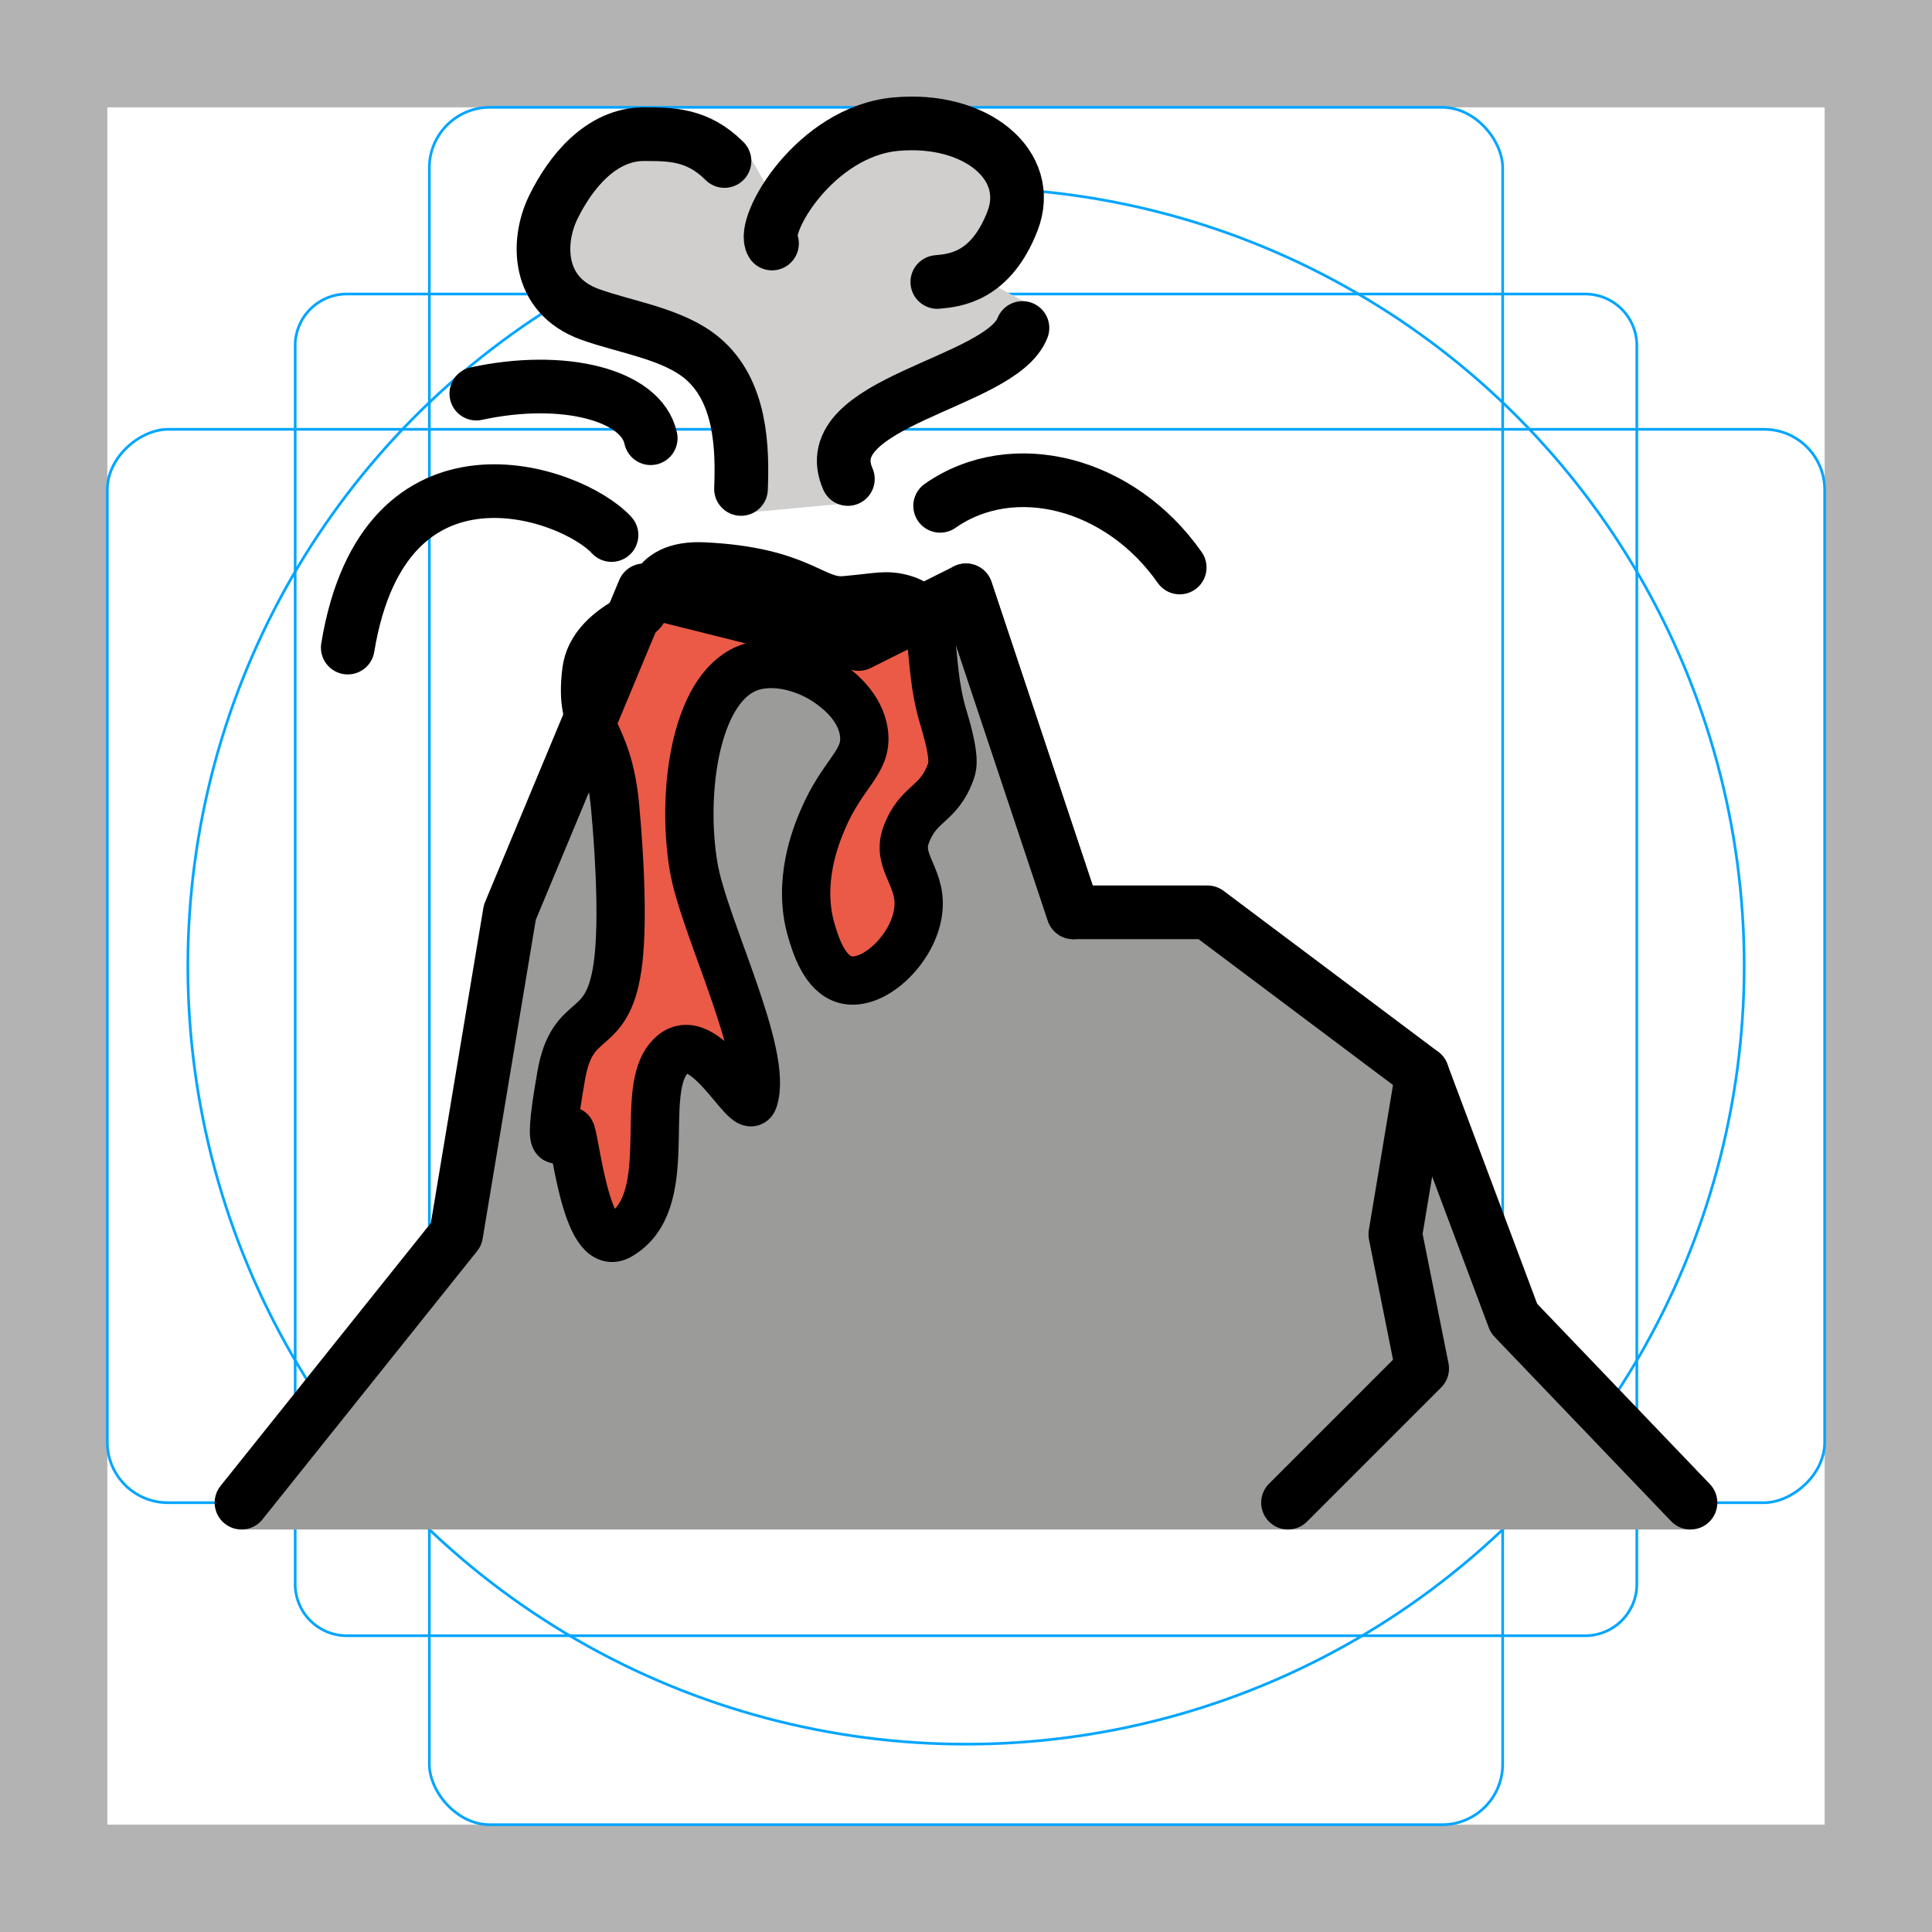 <svg id="emoji" xmlns="http://www.w3.org/2000/svg" viewBox="0 0 72 72">
  <g id="grid">
    <path d="M68,4V68H4V4H68m4-4H0V72H72V0Z" fill="#b3b3b3"></path>
    <path d="M12.923,10.958H59.077A1.923,1.923,0,0,1,61,12.881V59.035a1.923,1.923,0,0,1-1.923,1.923H12.923A1.923,1.923,0,0,1,11,59.035V12.881A1.923,1.923,0,0,1,12.923,10.958Z" fill="none" stroke="#00a5ff" stroke-miterlimit="10" stroke-width="0.1"></path>
    <rect x="16" y="4" width="40" height="64" rx="2.254" fill="none" stroke="#00a5ff" stroke-miterlimit="10" stroke-width="0.1"></rect>
    <rect x="16" y="4" width="40" height="64" rx="2.254" transform="translate(72) rotate(90)" fill="none" stroke="#00a5ff" stroke-miterlimit="10" stroke-width="0.1"></rect>
    <circle cx="36" cy="36" r="29" fill="none" stroke="#00a5ff" stroke-miterlimit="10" stroke-width="0.1"></circle>
  </g>
  <g id="color">
    <path fill="#D0CFCE" stroke="#D0CFCE" stroke-width="1.8" stroke-linecap="round" stroke-linejoin="round" stroke-miterlimit="10" d="
		M28.771,9.075c-0.425-0.682,1.605-4.167,4.607-4.447c2.987-0.279,5.164,1.527,4.354,3.611
		c-0.81,2.084-2.134,2.208-2.801,2.27l3.173,1.713c-0.81,2.084-7.78,2.734-6.506,5.628l-3.983,0.371
		c0.058-1.491,0.024-3.655-1.46-4.886c-1.089-0.903-2.838-1.14-4.168-1.62C20,11,20,9,20.615,7.734
		C21.252,6.424,22.396,5,24,5c1,0,2,0,3,1L28.771,9.075z"></path>
    <polygon fill="#9B9B9A" points="63,57 56.421,49.131 53,40 45,34 40,34 36,22 40,34 36,22 32,24 24,22 19,34 17,46 9,57 	" stroke="none"></polygon>
    <path fill="#EA5A47" stroke="none" stroke-width="1.8" stroke-linecap="round" stroke-linejoin="round" stroke-miterlimit="10" d="
		M33.689,22.326c1.413,0.418,0.78,2.148,1.468,4.415c0.44,1.45,0.35,1.803,0.288,1.979
		c-0.459,1.32-1.224,1.153-1.681,2.411c-0.381,1.05,0.691,1.6,0.432,2.969c-0.259,1.372-1.684,2.663-2.681,2.411
		c-0.795-0.201-1.131-1.336-1.278-1.835c-0.532-1.804,0.17-3.526,0.413-4.102
		c0.763-1.804,1.688-2.153,1.547-3.257c-0.128-1.001-1.006-1.638-1.278-1.835
		c-0.823-0.597-2.129-0.983-3.113-0.557c-1.914,0.827-2.41,4.643-1.96,7.359
		c0.37,2.235,2.816,7.01,2.235,8.703c-0.247,0.72-1.967-3.113-3.206-1.488c-1.066,1.399,0.36,5.334-1.8,6.557
		c-1.275,0.722-1.659-3.885-1.821-3.899c-0.342-0.03-0.971,1.53-0.338-2.081c0.424-2.419,1.696-1.361,2.093-4.016
		c0.22-1.47,0.102-3.968-0.086-5.999c-0.276-2.98-1.366-2.727-1.07-5.063c0.106-0.834,0.767-1.541,1.973-2.107
		C24.292,22.672,24,21,26.242,21.11c3.623,0.178,4.066,1.357,5.236,1.259C32.714,22.265,33.019,22.128,33.689,22.326z
		"></path>
    <path fill="none" stroke="#D0CFCE" stroke-width="2" stroke-linecap="round" stroke-linejoin="round" stroke-miterlimit="10" d="
		M45,34"></path>
    <path fill="none" stroke="#D0CFCE" stroke-width="2" stroke-linecap="round" stroke-linejoin="round" stroke-miterlimit="10" d="
		M40,34"></path>
  </g>
  <g id="hair">
  </g>
  <g id="skin">
  </g>
  <g id="skin-shadow">
  </g>
  <g id="line">
    <polyline fill="none" stroke="#000000" stroke-width="2" stroke-linecap="round" stroke-linejoin="round" stroke-miterlimit="10" points="
		63,56 56.421,49.131 53,40 	"></polyline>
    <polyline fill="none" stroke="#000000" stroke-width="2" stroke-linecap="round" stroke-linejoin="round" stroke-miterlimit="10" points="
		40,34 36,22 32,24 24,22 19,34 17,46 9,56 	"></polyline>
    <polyline fill="none" stroke="#000000" stroke-width="2" stroke-linecap="round" stroke-linejoin="round" stroke-miterlimit="10" points="
		36,22 40,34 45,34 53,40 52,46 53,51 51,53 48,56 	"></polyline>
    <path fill="none" stroke="#000000" stroke-width="1.8" stroke-linecap="round" stroke-linejoin="round" stroke-miterlimit="10" d="
		M33.689,22.326c1.413,0.418,0.78,2.148,1.468,4.415c0.44,1.45,0.35,1.803,0.288,1.979
		c-0.459,1.32-1.224,1.153-1.681,2.411c-0.381,1.05,0.691,1.6,0.432,2.969c-0.259,1.372-1.684,2.663-2.681,2.411
		c-0.795-0.201-1.131-1.336-1.278-1.835c-0.532-1.804,0.17-3.526,0.413-4.102
		c0.763-1.804,1.688-2.153,1.547-3.257c-0.128-1.001-1.006-1.638-1.278-1.835
		c-0.823-0.597-2.129-0.983-3.113-0.557c-1.914,0.827-2.41,4.643-1.96,7.359
		c0.37,2.235,2.816,7.01,2.235,8.703c-0.247,0.72-1.967-3.113-3.206-1.488c-1.066,1.399,0.36,5.334-1.8,6.557
		c-1.275,0.722-1.659-3.885-1.821-3.899c-0.342-0.03-0.971,1.53-0.338-2.081c0.424-2.419,1.696-1.361,2.093-4.016
		c0.22-1.47,0.102-3.968-0.086-5.999c-0.276-2.98-1.366-2.727-1.07-5.063c0.106-0.834,0.767-1.541,1.973-2.107
		C24.292,22.672,24,21,26.242,21.11c3.623,0.178,4.066,1.357,5.236,1.259C32.714,22.265,33.019,22.128,33.689,22.326z
		"></path>
    <path fill="none" stroke="#000000" stroke-width="2" stroke-linecap="round" stroke-linejoin="round" stroke-miterlimit="10" d="
		M24.25,16.331c-0.351-1.621-3.258-2.364-6.499-1.662"></path>
    <path fill="none" stroke="#000000" stroke-width="2" stroke-linecap="round" stroke-linejoin="round" stroke-miterlimit="10" d="
		M35.036,18.851c2.718-1.9,6.711-0.873,8.928,2.298"></path>
    <path fill="none" stroke="#000000" stroke-width="2" stroke-linecap="round" stroke-linejoin="round" stroke-miterlimit="10" d="
		M22.79,19.939c-1.487-1.623-8.473-4.057-9.83,4.195"></path>
    <path fill="none" stroke="#000000" stroke-width="2" stroke-linecap="round" stroke-linejoin="round" stroke-miterlimit="10" d="
		M27,6c-1-1-2-1-3-1c-1.603,0-2.748,1.424-3.385,2.734C20,9,20,11,21.987,11.716c1.33,0.48,3.08,0.717,4.168,1.62
		c1.483,1.23,1.518,3.395,1.46,4.886"></path>
    <path fill="none" stroke="#000000" stroke-width="2" stroke-linecap="round" stroke-linejoin="round" stroke-miterlimit="10" d="
		M34.931,10.509c0.667-0.062,1.991-0.186,2.801-2.27c0.81-2.084-1.367-3.89-4.354-3.611
		c-3.002,0.28-5.032,3.765-4.607,4.447"></path>
    <path fill="none" stroke="#000000" stroke-width="2" stroke-linecap="round" stroke-linejoin="round" stroke-miterlimit="10" d="
		M31.598,17.851c-1.274-2.894,5.696-3.544,6.506-5.628"></path>
  </g>
</svg>